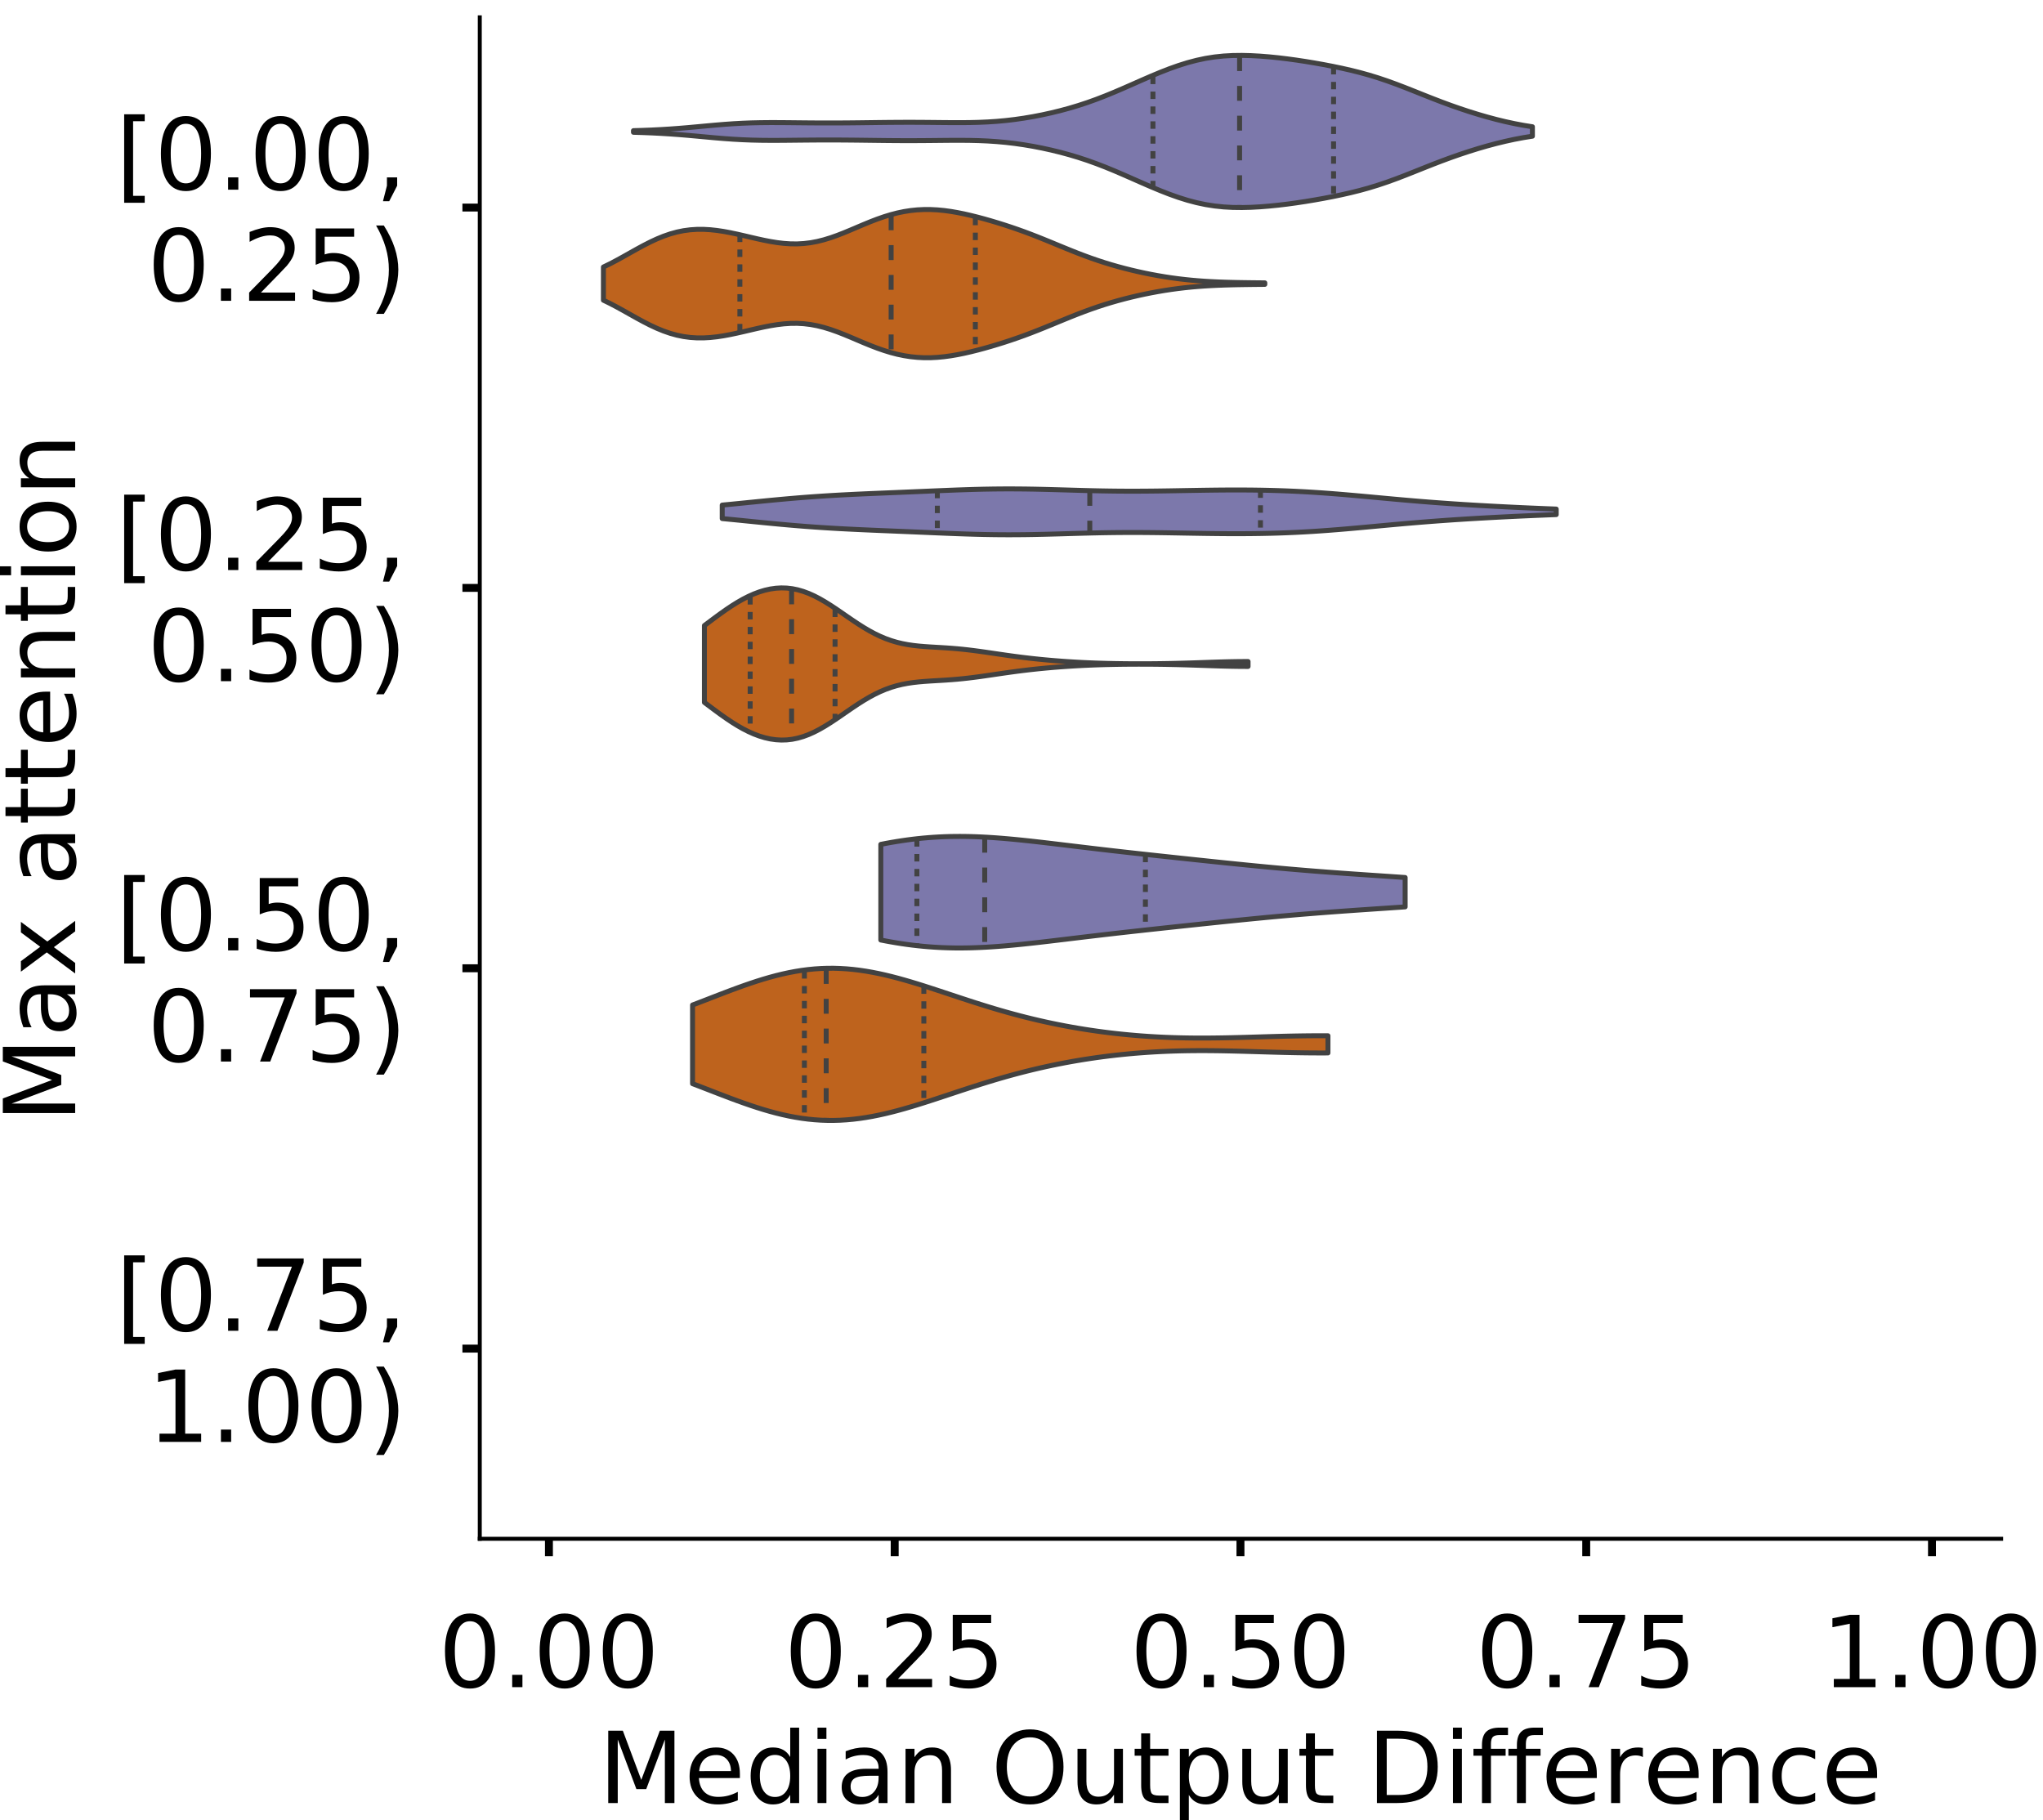 <?xml version="1.0" encoding="utf-8" standalone="no"?>
<!DOCTYPE svg PUBLIC "-//W3C//DTD SVG 1.1//EN"
  "http://www.w3.org/Graphics/SVG/1.1/DTD/svg11.dtd">
<!-- Created with matplotlib (https://matplotlib.org/) -->
<svg height="366.833pt" version="1.1" viewBox="0 0 411.77 366.833" width="411.77pt" xmlns="http://www.w3.org/2000/svg" xmlns:xlink="http://www.w3.org/1999/xlink">
 <defs>
  <style type="text/css">
*{stroke-linecap:butt;stroke-linejoin:round;}
  </style>
 </defs>
 <g id="figure_1">
  <g id="patch_1">
   <path d="M 0 366.833 
L 411.77 366.833 
L 411.77 -0 
L 0 -0 
z
" style="fill:#ffffff;"/>
  </g>
  <g id="axes_1">
   <g id="patch_2">
    <path d="M 96.7 310.133 
L 403.333 310.133 
L 403.333 3.5 
L 96.7 3.5 
z
" style="fill:#ffffff;"/>
   </g>
   <g id="PolyCollection_1">
    <defs>
     <path d="M 127.677 -340.169 
L 127.677 -340.503 
L 129.507 -340.557 
L 131.338 -340.628 
L 133.168 -340.719 
L 134.998 -340.831 
L 136.828 -340.965 
L 138.658 -341.117 
L 140.488 -341.282 
L 142.318 -341.452 
L 144.149 -341.617 
L 145.979 -341.769 
L 147.809 -341.898 
L 149.639 -341.999 
L 151.469 -342.07 
L 153.299 -342.111 
L 155.129 -342.128 
L 156.959 -342.126 
L 158.79 -342.112 
L 160.62 -342.093 
L 162.45 -342.074 
L 164.28 -342.06 
L 166.11 -342.052 
L 167.94 -342.052 
L 169.77 -342.06 
L 171.601 -342.074 
L 173.431 -342.094 
L 175.261 -342.117 
L 177.091 -342.141 
L 178.921 -342.161 
L 180.751 -342.176 
L 182.581 -342.184 
L 184.411 -342.182 
L 186.242 -342.172 
L 188.072 -342.155 
L 189.902 -342.136 
L 191.732 -342.121 
L 193.562 -342.117 
L 195.392 -342.132 
L 197.222 -342.175 
L 199.053 -342.254 
L 200.883 -342.374 
L 202.713 -342.541 
L 204.543 -342.756 
L 206.373 -343.019 
L 208.203 -343.329 
L 210.033 -343.684 
L 211.863 -344.085 
L 213.694 -344.531 
L 215.524 -345.027 
L 217.354 -345.575 
L 219.184 -346.177 
L 221.014 -346.834 
L 222.844 -347.543 
L 224.674 -348.295 
L 226.504 -349.081 
L 228.335 -349.886 
L 230.165 -350.694 
L 231.995 -351.488 
L 233.825 -352.251 
L 235.655 -352.966 
L 237.485 -353.617 
L 239.315 -354.192 
L 241.146 -354.677 
L 242.976 -355.065 
L 244.806 -355.354 
L 246.636 -355.545 
L 248.466 -355.646 
L 250.296 -355.668 
L 252.126 -355.623 
L 253.956 -355.522 
L 255.787 -355.377 
L 257.617 -355.192 
L 259.447 -354.973 
L 261.277 -354.724 
L 263.107 -354.447 
L 264.937 -354.144 
L 266.767 -353.817 
L 268.598 -353.465 
L 270.428 -353.085 
L 272.258 -352.67 
L 274.088 -352.213 
L 275.918 -351.706 
L 277.748 -351.146 
L 279.578 -350.531 
L 281.408 -349.868 
L 283.239 -349.167 
L 285.069 -348.443 
L 286.899 -347.711 
L 288.729 -346.988 
L 290.559 -346.285 
L 292.389 -345.61 
L 294.219 -344.969 
L 296.05 -344.362 
L 297.88 -343.793 
L 299.71 -343.261 
L 301.54 -342.771 
L 303.37 -342.324 
L 305.2 -341.927 
L 307.03 -341.58 
L 308.86 -341.286 
L 308.86 -339.386 
L 308.86 -339.386 
L 307.03 -339.092 
L 305.2 -338.745 
L 303.37 -338.347 
L 301.54 -337.901 
L 299.71 -337.411 
L 297.88 -336.879 
L 296.05 -336.309 
L 294.219 -335.703 
L 292.389 -335.061 
L 290.559 -334.387 
L 288.729 -333.684 
L 286.899 -332.96 
L 285.069 -332.229 
L 283.239 -331.505 
L 281.408 -330.804 
L 279.578 -330.14 
L 277.748 -329.526 
L 275.918 -328.965 
L 274.088 -328.459 
L 272.258 -328.002 
L 270.428 -327.587 
L 268.598 -327.206 
L 266.767 -326.854 
L 264.937 -326.527 
L 263.107 -326.225 
L 261.277 -325.948 
L 259.447 -325.698 
L 257.617 -325.48 
L 255.787 -325.295 
L 253.956 -325.149 
L 252.126 -325.049 
L 250.296 -325.004 
L 248.466 -325.026 
L 246.636 -325.127 
L 244.806 -325.318 
L 242.976 -325.606 
L 241.146 -325.995 
L 239.315 -326.48 
L 237.485 -327.054 
L 235.655 -327.706 
L 233.825 -328.421 
L 231.995 -329.184 
L 230.165 -329.978 
L 228.335 -330.785 
L 226.504 -331.59 
L 224.674 -332.376 
L 222.844 -333.129 
L 221.014 -333.837 
L 219.184 -334.494 
L 217.354 -335.097 
L 215.524 -335.644 
L 213.694 -336.14 
L 211.863 -336.587 
L 210.033 -336.988 
L 208.203 -337.343 
L 206.373 -337.652 
L 204.543 -337.915 
L 202.713 -338.13 
L 200.883 -338.297 
L 199.053 -338.418 
L 197.222 -338.497 
L 195.392 -338.54 
L 193.562 -338.555 
L 191.732 -338.551 
L 189.902 -338.535 
L 188.072 -338.516 
L 186.242 -338.5 
L 184.411 -338.49 
L 182.581 -338.488 
L 180.751 -338.495 
L 178.921 -338.51 
L 177.091 -338.531 
L 175.261 -338.554 
L 173.431 -338.577 
L 171.601 -338.597 
L 169.77 -338.612 
L 167.94 -338.62 
L 166.11 -338.62 
L 164.28 -338.612 
L 162.45 -338.597 
L 160.62 -338.579 
L 158.79 -338.56 
L 156.959 -338.546 
L 155.129 -338.544 
L 153.299 -338.56 
L 151.469 -338.602 
L 149.639 -338.673 
L 147.809 -338.774 
L 145.979 -338.903 
L 144.149 -339.054 
L 142.318 -339.22 
L 140.488 -339.39 
L 138.658 -339.555 
L 136.828 -339.707 
L 134.998 -339.84 
L 133.168 -339.953 
L 131.338 -340.043 
L 129.507 -340.114 
L 127.677 -340.169 
z
" id="ma746391e0c" style="stroke:#424242;"/>
    </defs>
    <g clip-path="url(#p3e63c88c64)">
     <use style="fill:#7c78ab;stroke:#424242;" x="0" xlink:href="#ma746391e0c" y="366.833"/>
    </g>
   </g>
   <g id="PolyCollection_2">
    <defs>
     <path d="M 121.62 -306.328 
L 121.62 -313.017 
L 122.966 -313.676 
L 124.313 -314.383 
L 125.659 -315.124 
L 127.006 -315.881 
L 128.352 -316.635 
L 129.699 -317.365 
L 131.045 -318.052 
L 132.392 -318.678 
L 133.738 -319.229 
L 135.085 -319.695 
L 136.432 -320.067 
L 137.778 -320.343 
L 139.125 -320.522 
L 140.471 -320.61 
L 141.818 -320.611 
L 143.164 -320.534 
L 144.511 -320.389 
L 145.857 -320.185 
L 147.204 -319.935 
L 148.55 -319.651 
L 149.897 -319.344 
L 151.243 -319.028 
L 152.59 -318.716 
L 153.936 -318.421 
L 155.283 -318.158 
L 156.629 -317.941 
L 157.976 -317.781 
L 159.322 -317.69 
L 160.669 -317.678 
L 162.015 -317.753 
L 163.362 -317.916 
L 164.708 -318.168 
L 166.055 -318.504 
L 167.401 -318.917 
L 168.748 -319.393 
L 170.094 -319.919 
L 171.441 -320.476 
L 172.788 -321.049 
L 174.134 -321.619 
L 175.481 -322.169 
L 176.827 -322.685 
L 178.174 -323.154 
L 179.52 -323.567 
L 180.867 -323.916 
L 182.213 -324.196 
L 183.56 -324.405 
L 184.906 -324.541 
L 186.253 -324.607 
L 187.599 -324.603 
L 188.946 -324.534 
L 190.292 -324.405 
L 191.639 -324.222 
L 192.985 -323.991 
L 194.332 -323.718 
L 195.678 -323.411 
L 197.025 -323.075 
L 198.371 -322.715 
L 199.718 -322.332 
L 201.064 -321.93 
L 202.411 -321.509 
L 203.757 -321.067 
L 205.104 -320.605 
L 206.451 -320.122 
L 207.797 -319.617 
L 209.144 -319.094 
L 210.49 -318.554 
L 211.837 -318.004 
L 213.183 -317.447 
L 214.53 -316.893 
L 215.876 -316.346 
L 217.223 -315.812 
L 218.569 -315.299 
L 219.916 -314.808 
L 221.262 -314.343 
L 222.609 -313.904 
L 223.955 -313.493 
L 225.302 -313.107 
L 226.648 -312.746 
L 227.995 -312.409 
L 229.341 -312.094 
L 230.688 -311.801 
L 232.034 -311.53 
L 233.381 -311.281 
L 234.727 -311.053 
L 236.074 -310.848 
L 237.42 -310.666 
L 238.767 -310.506 
L 240.113 -310.367 
L 241.46 -310.25 
L 242.807 -310.153 
L 244.153 -310.074 
L 245.5 -310.01 
L 246.846 -309.961 
L 248.193 -309.923 
L 249.539 -309.893 
L 250.886 -309.871 
L 252.232 -309.853 
L 253.579 -309.839 
L 254.925 -309.826 
L 254.925 -309.519 
L 254.925 -309.519 
L 253.579 -309.506 
L 252.232 -309.492 
L 250.886 -309.474 
L 249.539 -309.452 
L 248.193 -309.422 
L 246.846 -309.384 
L 245.5 -309.335 
L 244.153 -309.271 
L 242.807 -309.192 
L 241.46 -309.095 
L 240.113 -308.978 
L 238.767 -308.839 
L 237.42 -308.679 
L 236.074 -308.497 
L 234.727 -308.292 
L 233.381 -308.064 
L 232.034 -307.815 
L 230.688 -307.544 
L 229.341 -307.251 
L 227.995 -306.936 
L 226.648 -306.599 
L 225.302 -306.238 
L 223.955 -305.852 
L 222.609 -305.441 
L 221.262 -305.002 
L 219.916 -304.537 
L 218.569 -304.046 
L 217.223 -303.533 
L 215.876 -302.999 
L 214.53 -302.452 
L 213.183 -301.898 
L 211.837 -301.341 
L 210.49 -300.791 
L 209.144 -300.251 
L 207.797 -299.728 
L 206.451 -299.223 
L 205.104 -298.74 
L 203.757 -298.278 
L 202.411 -297.836 
L 201.064 -297.415 
L 199.718 -297.013 
L 198.371 -296.63 
L 197.025 -296.27 
L 195.678 -295.934 
L 194.332 -295.627 
L 192.985 -295.354 
L 191.639 -295.123 
L 190.292 -294.94 
L 188.946 -294.811 
L 187.599 -294.742 
L 186.253 -294.738 
L 184.906 -294.804 
L 183.56 -294.94 
L 182.213 -295.149 
L 180.867 -295.429 
L 179.52 -295.778 
L 178.174 -296.191 
L 176.827 -296.66 
L 175.481 -297.176 
L 174.134 -297.726 
L 172.788 -298.296 
L 171.441 -298.869 
L 170.094 -299.426 
L 168.748 -299.952 
L 167.401 -300.428 
L 166.055 -300.841 
L 164.708 -301.177 
L 163.362 -301.429 
L 162.015 -301.592 
L 160.669 -301.667 
L 159.322 -301.655 
L 157.976 -301.564 
L 156.629 -301.404 
L 155.283 -301.187 
L 153.936 -300.924 
L 152.59 -300.629 
L 151.243 -300.317 
L 149.897 -300.001 
L 148.55 -299.694 
L 147.204 -299.41 
L 145.857 -299.16 
L 144.511 -298.956 
L 143.164 -298.811 
L 141.818 -298.734 
L 140.471 -298.735 
L 139.125 -298.823 
L 137.778 -299.002 
L 136.432 -299.278 
L 135.085 -299.65 
L 133.738 -300.116 
L 132.392 -300.667 
L 131.045 -301.293 
L 129.699 -301.98 
L 128.352 -302.71 
L 127.006 -303.464 
L 125.659 -304.221 
L 124.313 -304.962 
L 122.966 -305.669 
L 121.62 -306.328 
z
" id="m306d78e9f7" style="stroke:#424242;"/>
    </defs>
    <g clip-path="url(#p3e63c88c64)">
     <use style="fill:#be631d;stroke:#424242;" x="0" xlink:href="#m306d78e9f7" y="366.833"/>
    </g>
   </g>
   <g id="PolyCollection_3">
    <defs>
     <path d="M 145.564 -262.318 
L 145.564 -265.037 
L 147.262 -265.2 
L 148.959 -265.367 
L 150.657 -265.537 
L 152.355 -265.707 
L 154.053 -265.875 
L 155.751 -266.039 
L 157.449 -266.198 
L 159.147 -266.349 
L 160.845 -266.492 
L 162.543 -266.626 
L 164.241 -266.75 
L 165.939 -266.864 
L 167.637 -266.969 
L 169.335 -267.066 
L 171.033 -267.154 
L 172.731 -267.237 
L 174.429 -267.314 
L 176.127 -267.388 
L 177.825 -267.459 
L 179.523 -267.529 
L 181.221 -267.599 
L 182.919 -267.67 
L 184.617 -267.742 
L 186.315 -267.814 
L 188.013 -267.886 
L 189.71 -267.957 
L 191.408 -268.025 
L 193.106 -268.09 
L 194.804 -268.148 
L 196.502 -268.199 
L 198.2 -268.241 
L 199.898 -268.271 
L 201.596 -268.291 
L 203.294 -268.298 
L 204.992 -268.292 
L 206.69 -268.276 
L 208.388 -268.249 
L 210.086 -268.213 
L 211.784 -268.17 
L 213.482 -268.123 
L 215.18 -268.073 
L 216.878 -268.024 
L 218.576 -267.977 
L 220.274 -267.935 
L 221.972 -267.899 
L 223.67 -267.871 
L 225.368 -267.851 
L 227.066 -267.84 
L 228.764 -267.839 
L 230.461 -267.846 
L 232.159 -267.86 
L 233.857 -267.881 
L 235.555 -267.906 
L 237.253 -267.935 
L 238.951 -267.965 
L 240.649 -267.994 
L 242.347 -268.022 
L 244.045 -268.046 
L 245.743 -268.065 
L 247.441 -268.078 
L 249.139 -268.082 
L 250.837 -268.078 
L 252.535 -268.064 
L 254.233 -268.04 
L 255.931 -268.004 
L 257.629 -267.956 
L 259.327 -267.895 
L 261.025 -267.822 
L 262.723 -267.735 
L 264.421 -267.636 
L 266.119 -267.525 
L 267.817 -267.402 
L 269.515 -267.27 
L 271.212 -267.128 
L 272.91 -266.98 
L 274.608 -266.827 
L 276.306 -266.671 
L 278.004 -266.514 
L 279.702 -266.357 
L 281.4 -266.203 
L 283.098 -266.052 
L 284.796 -265.906 
L 286.494 -265.765 
L 288.192 -265.631 
L 289.89 -265.503 
L 291.588 -265.381 
L 293.286 -265.265 
L 294.984 -265.155 
L 296.682 -265.051 
L 298.38 -264.952 
L 300.078 -264.857 
L 301.776 -264.767 
L 303.474 -264.68 
L 305.172 -264.597 
L 306.87 -264.518 
L 308.568 -264.442 
L 310.266 -264.37 
L 311.963 -264.301 
L 313.661 -264.236 
L 313.661 -263.119 
L 313.661 -263.119 
L 311.963 -263.054 
L 310.266 -262.985 
L 308.568 -262.913 
L 306.87 -262.837 
L 305.172 -262.758 
L 303.474 -262.675 
L 301.776 -262.588 
L 300.078 -262.498 
L 298.38 -262.403 
L 296.682 -262.304 
L 294.984 -262.2 
L 293.286 -262.09 
L 291.588 -261.974 
L 289.89 -261.852 
L 288.192 -261.724 
L 286.494 -261.59 
L 284.796 -261.449 
L 283.098 -261.303 
L 281.4 -261.152 
L 279.702 -260.998 
L 278.004 -260.841 
L 276.306 -260.684 
L 274.608 -260.528 
L 272.91 -260.375 
L 271.212 -260.227 
L 269.515 -260.085 
L 267.817 -259.953 
L 266.119 -259.83 
L 264.421 -259.719 
L 262.723 -259.62 
L 261.025 -259.533 
L 259.327 -259.46 
L 257.629 -259.399 
L 255.931 -259.351 
L 254.233 -259.315 
L 252.535 -259.291 
L 250.837 -259.277 
L 249.139 -259.273 
L 247.441 -259.277 
L 245.743 -259.29 
L 244.045 -259.309 
L 242.347 -259.333 
L 240.649 -259.361 
L 238.951 -259.39 
L 237.253 -259.42 
L 235.555 -259.449 
L 233.857 -259.474 
L 232.159 -259.495 
L 230.461 -259.509 
L 228.764 -259.516 
L 227.066 -259.515 
L 225.368 -259.504 
L 223.67 -259.484 
L 221.972 -259.456 
L 220.274 -259.42 
L 218.576 -259.378 
L 216.878 -259.331 
L 215.18 -259.282 
L 213.482 -259.232 
L 211.784 -259.185 
L 210.086 -259.142 
L 208.388 -259.106 
L 206.69 -259.079 
L 204.992 -259.063 
L 203.294 -259.057 
L 201.596 -259.064 
L 199.898 -259.084 
L 198.2 -259.114 
L 196.502 -259.156 
L 194.804 -259.207 
L 193.106 -259.265 
L 191.408 -259.33 
L 189.71 -259.398 
L 188.013 -259.469 
L 186.315 -259.541 
L 184.617 -259.613 
L 182.919 -259.685 
L 181.221 -259.756 
L 179.523 -259.826 
L 177.825 -259.896 
L 176.127 -259.967 
L 174.429 -260.041 
L 172.731 -260.118 
L 171.033 -260.201 
L 169.335 -260.289 
L 167.637 -260.386 
L 165.939 -260.491 
L 164.241 -260.605 
L 162.543 -260.729 
L 160.845 -260.863 
L 159.147 -261.006 
L 157.449 -261.157 
L 155.751 -261.316 
L 154.053 -261.48 
L 152.355 -261.648 
L 150.657 -261.818 
L 148.959 -261.988 
L 147.262 -262.155 
L 145.564 -262.318 
z
" id="ma9d10d7ce0" style="stroke:#424242;"/>
    </defs>
    <g clip-path="url(#p3e63c88c64)">
     <use style="fill:#7c78ab;stroke:#424242;" x="0" xlink:href="#ma9d10d7ce0" y="366.833"/>
    </g>
   </g>
   <g id="PolyCollection_4">
    <defs>
     <path d="M 141.975 -225.267 
L 141.975 -240.761 
L 143.082 -241.592 
L 144.189 -242.418 
L 145.295 -243.227 
L 146.402 -244.007 
L 147.509 -244.746 
L 148.616 -245.436 
L 149.723 -246.067 
L 150.83 -246.633 
L 151.936 -247.126 
L 153.043 -247.543 
L 154.15 -247.877 
L 155.257 -248.124 
L 156.364 -248.282 
L 157.47 -248.346 
L 158.577 -248.314 
L 159.684 -248.186 
L 160.791 -247.961 
L 161.898 -247.64 
L 163.005 -247.229 
L 164.111 -246.733 
L 165.218 -246.159 
L 166.325 -245.52 
L 167.432 -244.827 
L 168.539 -244.095 
L 169.645 -243.338 
L 170.752 -242.572 
L 171.859 -241.814 
L 172.966 -241.078 
L 174.073 -240.377 
L 175.18 -239.724 
L 176.286 -239.127 
L 177.393 -238.594 
L 178.5 -238.128 
L 179.607 -237.731 
L 180.714 -237.4 
L 181.82 -237.132 
L 182.927 -236.92 
L 184.034 -236.755 
L 185.141 -236.63 
L 186.248 -236.534 
L 187.355 -236.457 
L 188.461 -236.391 
L 189.568 -236.327 
L 190.675 -236.258 
L 191.782 -236.18 
L 192.889 -236.088 
L 193.995 -235.982 
L 195.102 -235.861 
L 196.209 -235.726 
L 197.316 -235.58 
L 198.423 -235.425 
L 199.53 -235.264 
L 200.636 -235.101 
L 201.743 -234.939 
L 202.85 -234.779 
L 203.957 -234.625 
L 205.064 -234.477 
L 206.17 -234.337 
L 207.277 -234.205 
L 208.384 -234.081 
L 209.491 -233.966 
L 210.598 -233.858 
L 211.705 -233.758 
L 212.811 -233.666 
L 213.918 -233.581 
L 215.025 -233.502 
L 216.132 -233.431 
L 217.239 -233.367 
L 218.345 -233.309 
L 219.452 -233.259 
L 220.559 -233.214 
L 221.666 -233.176 
L 222.773 -233.144 
L 223.88 -233.118 
L 224.986 -233.097 
L 226.093 -233.081 
L 227.2 -233.069 
L 228.307 -233.062 
L 229.414 -233.059 
L 230.52 -233.059 
L 231.627 -233.064 
L 232.734 -233.072 
L 233.841 -233.084 
L 234.948 -233.101 
L 236.055 -233.121 
L 237.161 -233.146 
L 238.268 -233.174 
L 239.375 -233.205 
L 240.482 -233.24 
L 241.589 -233.277 
L 242.695 -233.315 
L 243.802 -233.353 
L 244.909 -233.39 
L 246.016 -233.424 
L 247.123 -233.454 
L 248.23 -233.479 
L 249.336 -233.497 
L 250.443 -233.507 
L 251.55 -233.51 
L 251.55 -232.518 
L 251.55 -232.518 
L 250.443 -232.521 
L 249.336 -232.532 
L 248.23 -232.55 
L 247.123 -232.574 
L 246.016 -232.604 
L 244.909 -232.638 
L 243.802 -232.675 
L 242.695 -232.713 
L 241.589 -232.751 
L 240.482 -232.788 
L 239.375 -232.823 
L 238.268 -232.855 
L 237.161 -232.883 
L 236.055 -232.907 
L 234.948 -232.928 
L 233.841 -232.944 
L 232.734 -232.956 
L 231.627 -232.965 
L 230.52 -232.969 
L 229.414 -232.97 
L 228.307 -232.967 
L 227.2 -232.959 
L 226.093 -232.948 
L 224.986 -232.931 
L 223.88 -232.91 
L 222.773 -232.884 
L 221.666 -232.852 
L 220.559 -232.814 
L 219.452 -232.77 
L 218.345 -232.719 
L 217.239 -232.661 
L 216.132 -232.597 
L 215.025 -232.526 
L 213.918 -232.448 
L 212.811 -232.363 
L 211.705 -232.27 
L 210.598 -232.17 
L 209.491 -232.063 
L 208.384 -231.947 
L 207.277 -231.823 
L 206.17 -231.691 
L 205.064 -231.551 
L 203.957 -231.403 
L 202.85 -231.249 
L 201.743 -231.09 
L 200.636 -230.927 
L 199.53 -230.764 
L 198.423 -230.604 
L 197.316 -230.448 
L 196.209 -230.302 
L 195.102 -230.167 
L 193.995 -230.046 
L 192.889 -229.94 
L 191.782 -229.849 
L 190.675 -229.77 
L 189.568 -229.702 
L 188.461 -229.637 
L 187.355 -229.571 
L 186.248 -229.494 
L 185.141 -229.398 
L 184.034 -229.273 
L 182.927 -229.109 
L 181.82 -228.897 
L 180.714 -228.628 
L 179.607 -228.298 
L 178.5 -227.9 
L 177.393 -227.435 
L 176.286 -226.901 
L 175.18 -226.305 
L 174.073 -225.651 
L 172.966 -224.951 
L 171.859 -224.214 
L 170.752 -223.456 
L 169.645 -222.691 
L 168.539 -221.934 
L 167.432 -221.201 
L 166.325 -220.508 
L 165.218 -219.869 
L 164.111 -219.296 
L 163.005 -218.799 
L 161.898 -218.388 
L 160.791 -218.068 
L 159.684 -217.842 
L 158.577 -217.714 
L 157.47 -217.683 
L 156.364 -217.747 
L 155.257 -217.904 
L 154.15 -218.152 
L 153.043 -218.486 
L 151.936 -218.902 
L 150.83 -219.396 
L 149.723 -219.961 
L 148.616 -220.592 
L 147.509 -221.282 
L 146.402 -222.022 
L 145.295 -222.801 
L 144.189 -223.61 
L 143.082 -224.436 
L 141.975 -225.267 
z
" id="mea6c4430cd" style="stroke:#424242;"/>
    </defs>
    <g clip-path="url(#p3e63c88c64)">
     <use style="fill:#be631d;stroke:#424242;" x="0" xlink:href="#mea6c4430cd" y="366.833"/>
    </g>
   </g>
   <g id="PolyCollection_5">
    <defs>
     <path d="M 177.53 -177.38 
L 177.53 -196.659 
L 178.597 -196.864 
L 179.665 -197.058 
L 180.732 -197.238 
L 181.8 -197.404 
L 182.867 -197.556 
L 183.935 -197.694 
L 185.002 -197.817 
L 186.07 -197.925 
L 187.137 -198.017 
L 188.204 -198.095 
L 189.272 -198.157 
L 190.339 -198.205 
L 191.407 -198.238 
L 192.474 -198.256 
L 193.542 -198.261 
L 194.609 -198.252 
L 195.677 -198.231 
L 196.744 -198.198 
L 197.812 -198.153 
L 198.879 -198.097 
L 199.947 -198.031 
L 201.014 -197.957 
L 202.081 -197.873 
L 203.149 -197.782 
L 204.216 -197.684 
L 205.284 -197.581 
L 206.351 -197.471 
L 207.419 -197.358 
L 208.486 -197.24 
L 209.554 -197.119 
L 210.621 -196.996 
L 211.689 -196.87 
L 212.756 -196.743 
L 213.823 -196.616 
L 214.891 -196.487 
L 215.958 -196.359 
L 217.026 -196.23 
L 218.093 -196.102 
L 219.161 -195.975 
L 220.228 -195.848 
L 221.296 -195.723 
L 222.363 -195.598 
L 223.431 -195.474 
L 224.498 -195.352 
L 225.565 -195.231 
L 226.633 -195.11 
L 227.7 -194.991 
L 228.768 -194.873 
L 229.835 -194.755 
L 230.903 -194.638 
L 231.97 -194.522 
L 233.038 -194.406 
L 234.105 -194.291 
L 235.173 -194.176 
L 236.24 -194.062 
L 237.308 -193.948 
L 238.375 -193.834 
L 239.442 -193.721 
L 240.51 -193.608 
L 241.577 -193.495 
L 242.645 -193.383 
L 243.712 -193.27 
L 244.78 -193.159 
L 245.847 -193.048 
L 246.915 -192.937 
L 247.982 -192.828 
L 249.05 -192.719 
L 250.117 -192.611 
L 251.184 -192.504 
L 252.252 -192.399 
L 253.319 -192.295 
L 254.387 -192.192 
L 255.454 -192.091 
L 256.522 -191.991 
L 257.589 -191.893 
L 258.657 -191.797 
L 259.724 -191.703 
L 260.792 -191.61 
L 261.859 -191.52 
L 262.926 -191.431 
L 263.994 -191.344 
L 265.061 -191.259 
L 266.129 -191.176 
L 267.196 -191.094 
L 268.264 -191.014 
L 269.331 -190.935 
L 270.399 -190.857 
L 271.466 -190.781 
L 272.534 -190.706 
L 273.601 -190.632 
L 274.668 -190.558 
L 275.736 -190.485 
L 276.803 -190.413 
L 277.871 -190.341 
L 278.938 -190.269 
L 280.006 -190.197 
L 281.073 -190.124 
L 282.141 -190.052 
L 283.208 -189.98 
L 283.208 -184.059 
L 283.208 -184.059 
L 282.141 -183.986 
L 281.073 -183.914 
L 280.006 -183.842 
L 278.938 -183.77 
L 277.871 -183.698 
L 276.803 -183.626 
L 275.736 -183.553 
L 274.668 -183.48 
L 273.601 -183.407 
L 272.534 -183.332 
L 271.466 -183.257 
L 270.399 -183.181 
L 269.331 -183.103 
L 268.264 -183.025 
L 267.196 -182.945 
L 266.129 -182.863 
L 265.061 -182.779 
L 263.994 -182.694 
L 262.926 -182.607 
L 261.859 -182.519 
L 260.792 -182.428 
L 259.724 -182.336 
L 258.657 -182.241 
L 257.589 -182.145 
L 256.522 -182.047 
L 255.454 -181.948 
L 254.387 -181.846 
L 253.319 -181.744 
L 252.252 -181.64 
L 251.184 -181.534 
L 250.117 -181.427 
L 249.05 -181.319 
L 247.982 -181.211 
L 246.915 -181.101 
L 245.847 -180.991 
L 244.78 -180.88 
L 243.712 -180.768 
L 242.645 -180.656 
L 241.577 -180.543 
L 240.51 -180.43 
L 239.442 -180.317 
L 238.375 -180.204 
L 237.308 -180.09 
L 236.24 -179.976 
L 235.173 -179.862 
L 234.105 -179.747 
L 233.038 -179.632 
L 231.97 -179.516 
L 230.903 -179.4 
L 229.835 -179.283 
L 228.768 -179.166 
L 227.7 -179.047 
L 226.633 -178.928 
L 225.565 -178.808 
L 224.498 -178.686 
L 223.431 -178.564 
L 222.363 -178.44 
L 221.296 -178.316 
L 220.228 -178.19 
L 219.161 -178.064 
L 218.093 -177.936 
L 217.026 -177.808 
L 215.958 -177.68 
L 214.891 -177.551 
L 213.823 -177.423 
L 212.756 -177.295 
L 211.689 -177.168 
L 210.621 -177.043 
L 209.554 -176.919 
L 208.486 -176.798 
L 207.419 -176.681 
L 206.351 -176.567 
L 205.284 -176.458 
L 204.216 -176.354 
L 203.149 -176.256 
L 202.081 -176.165 
L 201.014 -176.082 
L 199.947 -176.007 
L 198.879 -175.941 
L 197.812 -175.886 
L 196.744 -175.841 
L 195.677 -175.807 
L 194.609 -175.786 
L 193.542 -175.777 
L 192.474 -175.782 
L 191.407 -175.801 
L 190.339 -175.834 
L 189.272 -175.881 
L 188.204 -175.944 
L 187.137 -176.021 
L 186.07 -176.114 
L 185.002 -176.221 
L 183.935 -176.344 
L 182.867 -176.482 
L 181.8 -176.634 
L 180.732 -176.801 
L 179.665 -176.981 
L 178.597 -177.174 
L 177.53 -177.38 
z
" id="md0a6a687fa" style="stroke:#424242;"/>
    </defs>
    <g clip-path="url(#p3e63c88c64)">
     <use style="fill:#7c78ab;stroke:#424242;" x="0" xlink:href="#md0a6a687fa" y="366.833"/>
    </g>
   </g>
   <g id="PolyCollection_6">
    <defs>
     <path d="M 139.584 -148.429 
L 139.584 -164.283 
L 140.878 -164.777 
L 142.172 -165.276 
L 143.465 -165.777 
L 144.759 -166.278 
L 146.052 -166.774 
L 147.346 -167.262 
L 148.64 -167.741 
L 149.933 -168.205 
L 151.227 -168.653 
L 152.521 -169.08 
L 153.814 -169.483 
L 155.108 -169.861 
L 156.401 -170.209 
L 157.695 -170.525 
L 158.989 -170.807 
L 160.282 -171.052 
L 161.576 -171.259 
L 162.869 -171.427 
L 164.163 -171.554 
L 165.457 -171.64 
L 166.75 -171.685 
L 168.044 -171.688 
L 169.338 -171.649 
L 170.631 -171.571 
L 171.925 -171.453 
L 173.218 -171.297 
L 174.512 -171.106 
L 175.806 -170.88 
L 177.099 -170.623 
L 178.393 -170.337 
L 179.686 -170.024 
L 180.98 -169.687 
L 182.274 -169.328 
L 183.567 -168.952 
L 184.861 -168.56 
L 186.155 -168.155 
L 187.448 -167.74 
L 188.742 -167.319 
L 190.035 -166.892 
L 191.329 -166.463 
L 192.623 -166.035 
L 193.916 -165.608 
L 195.21 -165.185 
L 196.503 -164.768 
L 197.797 -164.359 
L 199.091 -163.958 
L 200.384 -163.566 
L 201.678 -163.186 
L 202.972 -162.817 
L 204.265 -162.461 
L 205.559 -162.116 
L 206.852 -161.786 
L 208.146 -161.468 
L 209.44 -161.163 
L 210.733 -160.873 
L 212.027 -160.595 
L 213.32 -160.331 
L 214.614 -160.08 
L 215.908 -159.842 
L 217.201 -159.617 
L 218.495 -159.405 
L 219.789 -159.206 
L 221.082 -159.019 
L 222.376 -158.844 
L 223.669 -158.682 
L 224.963 -158.531 
L 226.257 -158.393 
L 227.55 -158.267 
L 228.844 -158.153 
L 230.137 -158.05 
L 231.431 -157.96 
L 232.725 -157.88 
L 234.018 -157.812 
L 235.312 -157.755 
L 236.606 -157.709 
L 237.899 -157.673 
L 239.193 -157.647 
L 240.486 -157.631 
L 241.78 -157.624 
L 243.074 -157.625 
L 244.367 -157.634 
L 245.661 -157.65 
L 246.954 -157.671 
L 248.248 -157.698 
L 249.542 -157.73 
L 250.835 -157.764 
L 252.129 -157.801 
L 253.423 -157.839 
L 254.716 -157.878 
L 256.01 -157.916 
L 257.303 -157.952 
L 258.597 -157.985 
L 259.891 -158.015 
L 261.184 -158.041 
L 262.478 -158.062 
L 263.771 -158.078 
L 265.065 -158.087 
L 266.359 -158.09 
L 267.652 -158.087 
L 267.652 -154.625 
L 267.652 -154.625 
L 266.359 -154.621 
L 265.065 -154.624 
L 263.771 -154.634 
L 262.478 -154.649 
L 261.184 -154.67 
L 259.891 -154.696 
L 258.597 -154.726 
L 257.303 -154.76 
L 256.01 -154.796 
L 254.716 -154.834 
L 253.423 -154.872 
L 252.129 -154.911 
L 250.835 -154.947 
L 249.542 -154.982 
L 248.248 -155.013 
L 246.954 -155.04 
L 245.661 -155.062 
L 244.367 -155.078 
L 243.074 -155.087 
L 241.78 -155.088 
L 240.486 -155.081 
L 239.193 -155.064 
L 237.899 -155.039 
L 236.606 -155.003 
L 235.312 -154.957 
L 234.018 -154.9 
L 232.725 -154.831 
L 231.431 -154.752 
L 230.137 -154.661 
L 228.844 -154.559 
L 227.55 -154.444 
L 226.257 -154.318 
L 224.963 -154.18 
L 223.669 -154.03 
L 222.376 -153.868 
L 221.082 -153.693 
L 219.789 -153.506 
L 218.495 -153.307 
L 217.201 -153.094 
L 215.908 -152.87 
L 214.614 -152.632 
L 213.32 -152.381 
L 212.027 -152.117 
L 210.733 -151.839 
L 209.44 -151.548 
L 208.146 -151.244 
L 206.852 -150.926 
L 205.559 -150.595 
L 204.265 -150.251 
L 202.972 -149.894 
L 201.678 -149.526 
L 200.384 -149.145 
L 199.091 -148.754 
L 197.797 -148.353 
L 196.503 -147.943 
L 195.21 -147.527 
L 193.916 -147.104 
L 192.623 -146.677 
L 191.329 -146.248 
L 190.035 -145.82 
L 188.742 -145.393 
L 187.448 -144.971 
L 186.155 -144.557 
L 184.861 -144.152 
L 183.567 -143.76 
L 182.274 -143.383 
L 180.98 -143.025 
L 179.686 -142.688 
L 178.393 -142.375 
L 177.099 -142.089 
L 175.806 -141.831 
L 174.512 -141.606 
L 173.218 -141.414 
L 171.925 -141.259 
L 170.631 -141.141 
L 169.338 -141.062 
L 168.044 -141.024 
L 166.75 -141.027 
L 165.457 -141.071 
L 164.163 -141.157 
L 162.869 -141.284 
L 161.576 -141.452 
L 160.282 -141.66 
L 158.989 -141.905 
L 157.695 -142.187 
L 156.401 -142.503 
L 155.108 -142.851 
L 153.814 -143.228 
L 152.521 -143.632 
L 151.227 -144.059 
L 149.933 -144.507 
L 148.64 -144.971 
L 147.346 -145.449 
L 146.052 -145.938 
L 144.759 -146.434 
L 143.465 -146.934 
L 142.172 -147.435 
L 140.878 -147.935 
L 139.584 -148.429 
z
" id="m97750de577" style="stroke:#424242;"/>
    </defs>
    <g clip-path="url(#p3e63c88c64)">
     <use style="fill:#be631d;stroke:#424242;" x="0" xlink:href="#m97750de577" y="366.833"/>
    </g>
   </g>
   <g id="patch_3">
    <path clip-path="url(#p3e63c88c64)" d="M 110.638 41.829 
L 110.638 41.829 
L 110.638 41.829 
L 110.638 41.829 
z
" style="fill:#7c78ab;stroke:#424242;stroke-linejoin:miter;stroke-width:0.5;"/>
   </g>
   <g id="patch_4">
    <path clip-path="url(#p3e63c88c64)" d="M 110.638 41.829 
L 110.638 41.829 
L 110.638 41.829 
L 110.638 41.829 
z
" style="fill:#be631d;stroke:#424242;stroke-linejoin:miter;stroke-width:0.5;"/>
   </g>
   <g id="matplotlib.axis_1">
    <g id="xtick_1">
     <g id="line2d_1">
      <defs>
       <path d="M 0 0 
L 0 3.5 
" id="m2b6cc7eba1" style="stroke:#000000;stroke-width:1.6;"/>
      </defs>
      <g>
       <use style="stroke:#000000;stroke-width:1.6;" x="110.638" xlink:href="#m2b6cc7eba1" y="310.133"/>
      </g>
     </g>
     <g id="text_1">
      <!-- 0.00 -->
      <defs>
       <path d="M 31.781 66.406 
Q 24.172 66.406 20.328 58.906 
Q 16.5 51.422 16.5 36.375 
Q 16.5 21.391 20.328 13.891 
Q 24.172 6.391 31.781 6.391 
Q 39.453 6.391 43.281 13.891 
Q 47.125 21.391 47.125 36.375 
Q 47.125 51.422 43.281 58.906 
Q 39.453 66.406 31.781 66.406 
z
M 31.781 74.219 
Q 44.047 74.219 50.516 64.516 
Q 56.984 54.828 56.984 36.375 
Q 56.984 17.969 50.516 8.266 
Q 44.047 -1.422 31.781 -1.422 
Q 19.531 -1.422 13.062 8.266 
Q 6.594 17.969 6.594 36.375 
Q 6.594 54.828 13.062 64.516 
Q 19.531 74.219 31.781 74.219 
z
" id="DejaVuSans-48"/>
       <path d="M 10.688 12.406 
L 21 12.406 
L 21 0 
L 10.688 0 
z
" id="DejaVuSans-46"/>
      </defs>
      <g transform="translate(88.372 340.03)scale(0.2 -0.2)">
       <use xlink:href="#DejaVuSans-48"/>
       <use x="63.623" xlink:href="#DejaVuSans-46"/>
       <use x="95.41" xlink:href="#DejaVuSans-48"/>
       <use x="159.033" xlink:href="#DejaVuSans-48"/>
      </g>
     </g>
    </g>
    <g id="xtick_2">
     <g id="line2d_2">
      <g>
       <use style="stroke:#000000;stroke-width:1.6;" x="180.327" xlink:href="#m2b6cc7eba1" y="310.133"/>
      </g>
     </g>
     <g id="text_2">
      <!-- 0.25 -->
      <defs>
       <path d="M 19.188 8.297 
L 53.609 8.297 
L 53.609 0 
L 7.328 0 
L 7.328 8.297 
Q 12.938 14.109 22.625 23.891 
Q 32.328 33.688 34.812 36.531 
Q 39.547 41.844 41.422 45.531 
Q 43.312 49.219 43.312 52.781 
Q 43.312 58.594 39.234 62.25 
Q 35.156 65.922 28.609 65.922 
Q 23.969 65.922 18.812 64.312 
Q 13.672 62.703 7.812 59.422 
L 7.812 69.391 
Q 13.766 71.781 18.938 73 
Q 24.125 74.219 28.422 74.219 
Q 39.75 74.219 46.484 68.547 
Q 53.219 62.891 53.219 53.422 
Q 53.219 48.922 51.531 44.891 
Q 49.859 40.875 45.406 35.406 
Q 44.188 33.984 37.641 27.219 
Q 31.109 20.453 19.188 8.297 
z
" id="DejaVuSans-50"/>
       <path d="M 10.797 72.906 
L 49.516 72.906 
L 49.516 64.594 
L 19.828 64.594 
L 19.828 46.734 
Q 21.969 47.469 24.109 47.828 
Q 26.266 48.188 28.422 48.188 
Q 40.625 48.188 47.75 41.5 
Q 54.891 34.812 54.891 23.391 
Q 54.891 11.625 47.562 5.094 
Q 40.234 -1.422 26.906 -1.422 
Q 22.312 -1.422 17.547 -0.641 
Q 12.797 0.141 7.719 1.703 
L 7.719 11.625 
Q 12.109 9.234 16.797 8.062 
Q 21.484 6.891 26.703 6.891 
Q 35.156 6.891 40.078 11.328 
Q 45.016 15.766 45.016 23.391 
Q 45.016 31 40.078 35.438 
Q 35.156 39.891 26.703 39.891 
Q 22.75 39.891 18.812 39.016 
Q 14.891 38.141 10.797 36.281 
z
" id="DejaVuSans-53"/>
      </defs>
      <g transform="translate(158.062 340.03)scale(0.2 -0.2)">
       <use xlink:href="#DejaVuSans-48"/>
       <use x="63.623" xlink:href="#DejaVuSans-46"/>
       <use x="95.41" xlink:href="#DejaVuSans-50"/>
       <use x="159.033" xlink:href="#DejaVuSans-53"/>
      </g>
     </g>
    </g>
    <g id="xtick_3">
     <g id="line2d_3">
      <g>
       <use style="stroke:#000000;stroke-width:1.6;" x="250.017" xlink:href="#m2b6cc7eba1" y="310.133"/>
      </g>
     </g>
     <g id="text_3">
      <!-- 0.50 -->
      <g transform="translate(227.751 340.03)scale(0.2 -0.2)">
       <use xlink:href="#DejaVuSans-48"/>
       <use x="63.623" xlink:href="#DejaVuSans-46"/>
       <use x="95.41" xlink:href="#DejaVuSans-53"/>
       <use x="159.033" xlink:href="#DejaVuSans-48"/>
      </g>
     </g>
    </g>
    <g id="xtick_4">
     <g id="line2d_4">
      <g>
       <use style="stroke:#000000;stroke-width:1.6;" x="319.706" xlink:href="#m2b6cc7eba1" y="310.133"/>
      </g>
     </g>
     <g id="text_4">
      <!-- 0.75 -->
      <defs>
       <path d="M 8.203 72.906 
L 55.078 72.906 
L 55.078 68.703 
L 28.609 0 
L 18.312 0 
L 43.219 64.594 
L 8.203 64.594 
z
" id="DejaVuSans-55"/>
      </defs>
      <g transform="translate(297.44 340.03)scale(0.2 -0.2)">
       <use xlink:href="#DejaVuSans-48"/>
       <use x="63.623" xlink:href="#DejaVuSans-46"/>
       <use x="95.41" xlink:href="#DejaVuSans-55"/>
       <use x="159.033" xlink:href="#DejaVuSans-53"/>
      </g>
     </g>
    </g>
    <g id="xtick_5">
     <g id="line2d_5">
      <g>
       <use style="stroke:#000000;stroke-width:1.6;" x="389.395" xlink:href="#m2b6cc7eba1" y="310.133"/>
      </g>
     </g>
     <g id="text_5">
      <!-- 1.00 -->
      <defs>
       <path d="M 12.406 8.297 
L 28.516 8.297 
L 28.516 63.922 
L 10.984 60.406 
L 10.984 69.391 
L 28.422 72.906 
L 38.281 72.906 
L 38.281 8.297 
L 54.391 8.297 
L 54.391 0 
L 12.406 0 
z
" id="DejaVuSans-49"/>
      </defs>
      <g transform="translate(367.13 340.03)scale(0.2 -0.2)">
       <use xlink:href="#DejaVuSans-49"/>
       <use x="63.623" xlink:href="#DejaVuSans-46"/>
       <use x="95.41" xlink:href="#DejaVuSans-48"/>
       <use x="159.033" xlink:href="#DejaVuSans-48"/>
      </g>
     </g>
    </g>
    <g id="text_6">
     <!-- Median Output Difference -->
     <defs>
      <path d="M 9.812 72.906 
L 24.516 72.906 
L 43.109 23.297 
L 61.812 72.906 
L 76.516 72.906 
L 76.516 0 
L 66.891 0 
L 66.891 64.016 
L 48.094 14.016 
L 38.188 14.016 
L 19.391 64.016 
L 19.391 0 
L 9.812 0 
z
" id="DejaVuSans-77"/>
      <path d="M 56.203 29.594 
L 56.203 25.203 
L 14.891 25.203 
Q 15.484 15.922 20.484 11.062 
Q 25.484 6.203 34.422 6.203 
Q 39.594 6.203 44.453 7.469 
Q 49.312 8.734 54.109 11.281 
L 54.109 2.781 
Q 49.266 0.734 44.188 -0.344 
Q 39.109 -1.422 33.891 -1.422 
Q 20.797 -1.422 13.156 6.188 
Q 5.516 13.812 5.516 26.812 
Q 5.516 40.234 12.766 48.109 
Q 20.016 56 32.328 56 
Q 43.359 56 49.781 48.891 
Q 56.203 41.797 56.203 29.594 
z
M 47.219 32.234 
Q 47.125 39.594 43.094 43.984 
Q 39.062 48.391 32.422 48.391 
Q 24.906 48.391 20.391 44.141 
Q 15.875 39.891 15.188 32.172 
z
" id="DejaVuSans-101"/>
      <path d="M 45.406 46.391 
L 45.406 75.984 
L 54.391 75.984 
L 54.391 0 
L 45.406 0 
L 45.406 8.203 
Q 42.578 3.328 38.25 0.953 
Q 33.938 -1.422 27.875 -1.422 
Q 17.969 -1.422 11.734 6.484 
Q 5.516 14.406 5.516 27.297 
Q 5.516 40.188 11.734 48.094 
Q 17.969 56 27.875 56 
Q 33.938 56 38.25 53.625 
Q 42.578 51.266 45.406 46.391 
z
M 14.797 27.297 
Q 14.797 17.391 18.875 11.75 
Q 22.953 6.109 30.078 6.109 
Q 37.203 6.109 41.297 11.75 
Q 45.406 17.391 45.406 27.297 
Q 45.406 37.203 41.297 42.844 
Q 37.203 48.484 30.078 48.484 
Q 22.953 48.484 18.875 42.844 
Q 14.797 37.203 14.797 27.297 
z
" id="DejaVuSans-100"/>
      <path d="M 9.422 54.688 
L 18.406 54.688 
L 18.406 0 
L 9.422 0 
z
M 9.422 75.984 
L 18.406 75.984 
L 18.406 64.594 
L 9.422 64.594 
z
" id="DejaVuSans-105"/>
      <path d="M 34.281 27.484 
Q 23.391 27.484 19.188 25 
Q 14.984 22.516 14.984 16.5 
Q 14.984 11.719 18.141 8.906 
Q 21.297 6.109 26.703 6.109 
Q 34.188 6.109 38.703 11.406 
Q 43.219 16.703 43.219 25.484 
L 43.219 27.484 
z
M 52.203 31.203 
L 52.203 0 
L 43.219 0 
L 43.219 8.297 
Q 40.141 3.328 35.547 0.953 
Q 30.953 -1.422 24.312 -1.422 
Q 15.922 -1.422 10.953 3.297 
Q 6 8.016 6 15.922 
Q 6 25.141 12.172 29.828 
Q 18.359 34.516 30.609 34.516 
L 43.219 34.516 
L 43.219 35.406 
Q 43.219 41.609 39.141 45 
Q 35.062 48.391 27.688 48.391 
Q 23 48.391 18.547 47.266 
Q 14.109 46.141 10.016 43.891 
L 10.016 52.203 
Q 14.938 54.109 19.578 55.047 
Q 24.219 56 28.609 56 
Q 40.484 56 46.344 49.844 
Q 52.203 43.703 52.203 31.203 
z
" id="DejaVuSans-97"/>
      <path d="M 54.891 33.016 
L 54.891 0 
L 45.906 0 
L 45.906 32.719 
Q 45.906 40.484 42.875 44.328 
Q 39.844 48.188 33.797 48.188 
Q 26.516 48.188 22.312 43.547 
Q 18.109 38.922 18.109 30.906 
L 18.109 0 
L 9.078 0 
L 9.078 54.688 
L 18.109 54.688 
L 18.109 46.188 
Q 21.344 51.125 25.703 53.562 
Q 30.078 56 35.797 56 
Q 45.219 56 50.047 50.172 
Q 54.891 44.344 54.891 33.016 
z
" id="DejaVuSans-110"/>
      <path id="DejaVuSans-32"/>
      <path d="M 39.406 66.219 
Q 28.656 66.219 22.328 58.203 
Q 16.016 50.203 16.016 36.375 
Q 16.016 22.609 22.328 14.594 
Q 28.656 6.594 39.406 6.594 
Q 50.141 6.594 56.422 14.594 
Q 62.703 22.609 62.703 36.375 
Q 62.703 50.203 56.422 58.203 
Q 50.141 66.219 39.406 66.219 
z
M 39.406 74.219 
Q 54.734 74.219 63.906 63.938 
Q 73.094 53.656 73.094 36.375 
Q 73.094 19.141 63.906 8.859 
Q 54.734 -1.422 39.406 -1.422 
Q 24.031 -1.422 14.812 8.828 
Q 5.609 19.094 5.609 36.375 
Q 5.609 53.656 14.812 63.938 
Q 24.031 74.219 39.406 74.219 
z
" id="DejaVuSans-79"/>
      <path d="M 8.5 21.578 
L 8.5 54.688 
L 17.484 54.688 
L 17.484 21.922 
Q 17.484 14.156 20.5 10.266 
Q 23.531 6.391 29.594 6.391 
Q 36.859 6.391 41.078 11.031 
Q 45.312 15.672 45.312 23.688 
L 45.312 54.688 
L 54.297 54.688 
L 54.297 0 
L 45.312 0 
L 45.312 8.406 
Q 42.047 3.422 37.719 1 
Q 33.406 -1.422 27.688 -1.422 
Q 18.266 -1.422 13.375 4.438 
Q 8.5 10.297 8.5 21.578 
z
M 31.109 56 
z
" id="DejaVuSans-117"/>
      <path d="M 18.312 70.219 
L 18.312 54.688 
L 36.812 54.688 
L 36.812 47.703 
L 18.312 47.703 
L 18.312 18.016 
Q 18.312 11.328 20.141 9.422 
Q 21.969 7.516 27.594 7.516 
L 36.812 7.516 
L 36.812 0 
L 27.594 0 
Q 17.188 0 13.234 3.875 
Q 9.281 7.766 9.281 18.016 
L 9.281 47.703 
L 2.688 47.703 
L 2.688 54.688 
L 9.281 54.688 
L 9.281 70.219 
z
" id="DejaVuSans-116"/>
      <path d="M 18.109 8.203 
L 18.109 -20.797 
L 9.078 -20.797 
L 9.078 54.688 
L 18.109 54.688 
L 18.109 46.391 
Q 20.953 51.266 25.266 53.625 
Q 29.594 56 35.594 56 
Q 45.562 56 51.781 48.094 
Q 58.016 40.188 58.016 27.297 
Q 58.016 14.406 51.781 6.484 
Q 45.562 -1.422 35.594 -1.422 
Q 29.594 -1.422 25.266 0.953 
Q 20.953 3.328 18.109 8.203 
z
M 48.688 27.297 
Q 48.688 37.203 44.609 42.844 
Q 40.531 48.484 33.406 48.484 
Q 26.266 48.484 22.188 42.844 
Q 18.109 37.203 18.109 27.297 
Q 18.109 17.391 22.188 11.75 
Q 26.266 6.109 33.406 6.109 
Q 40.531 6.109 44.609 11.75 
Q 48.688 17.391 48.688 27.297 
z
" id="DejaVuSans-112"/>
      <path d="M 19.672 64.797 
L 19.672 8.109 
L 31.594 8.109 
Q 46.688 8.109 53.688 14.938 
Q 60.688 21.781 60.688 36.531 
Q 60.688 51.172 53.688 57.984 
Q 46.688 64.797 31.594 64.797 
z
M 9.812 72.906 
L 30.078 72.906 
Q 51.266 72.906 61.172 64.094 
Q 71.094 55.281 71.094 36.531 
Q 71.094 17.672 61.125 8.828 
Q 51.172 0 30.078 0 
L 9.812 0 
z
" id="DejaVuSans-68"/>
      <path d="M 37.109 75.984 
L 37.109 68.5 
L 28.516 68.5 
Q 23.688 68.5 21.797 66.547 
Q 19.922 64.594 19.922 59.516 
L 19.922 54.688 
L 34.719 54.688 
L 34.719 47.703 
L 19.922 47.703 
L 19.922 0 
L 10.891 0 
L 10.891 47.703 
L 2.297 47.703 
L 2.297 54.688 
L 10.891 54.688 
L 10.891 58.5 
Q 10.891 67.625 15.141 71.797 
Q 19.391 75.984 28.609 75.984 
z
" id="DejaVuSans-102"/>
      <path d="M 41.109 46.297 
Q 39.594 47.172 37.812 47.578 
Q 36.031 48 33.891 48 
Q 26.266 48 22.188 43.047 
Q 18.109 38.094 18.109 28.812 
L 18.109 0 
L 9.078 0 
L 9.078 54.688 
L 18.109 54.688 
L 18.109 46.188 
Q 20.953 51.172 25.484 53.578 
Q 30.031 56 36.531 56 
Q 37.453 56 38.578 55.875 
Q 39.703 55.766 41.062 55.516 
z
" id="DejaVuSans-114"/>
      <path d="M 48.781 52.594 
L 48.781 44.188 
Q 44.969 46.297 41.141 47.344 
Q 37.312 48.391 33.406 48.391 
Q 24.656 48.391 19.812 42.844 
Q 14.984 37.312 14.984 27.297 
Q 14.984 17.281 19.812 11.734 
Q 24.656 6.203 33.406 6.203 
Q 37.312 6.203 41.141 7.25 
Q 44.969 8.297 48.781 10.406 
L 48.781 2.094 
Q 45.016 0.344 40.984 -0.531 
Q 36.969 -1.422 32.422 -1.422 
Q 20.062 -1.422 12.781 6.344 
Q 5.516 14.109 5.516 27.297 
Q 5.516 40.672 12.859 48.328 
Q 20.219 56 33.016 56 
Q 37.156 56 41.109 55.141 
Q 45.062 54.297 48.781 52.594 
z
" id="DejaVuSans-99"/>
     </defs>
     <g transform="translate(120.629 363.386)scale(0.2 -0.2)">
      <use xlink:href="#DejaVuSans-77"/>
      <use x="86.279" xlink:href="#DejaVuSans-101"/>
      <use x="147.803" xlink:href="#DejaVuSans-100"/>
      <use x="211.279" xlink:href="#DejaVuSans-105"/>
      <use x="239.062" xlink:href="#DejaVuSans-97"/>
      <use x="300.342" xlink:href="#DejaVuSans-110"/>
      <use x="363.721" xlink:href="#DejaVuSans-32"/>
      <use x="395.508" xlink:href="#DejaVuSans-79"/>
      <use x="474.219" xlink:href="#DejaVuSans-117"/>
      <use x="537.598" xlink:href="#DejaVuSans-116"/>
      <use x="576.807" xlink:href="#DejaVuSans-112"/>
      <use x="640.283" xlink:href="#DejaVuSans-117"/>
      <use x="703.662" xlink:href="#DejaVuSans-116"/>
      <use x="742.871" xlink:href="#DejaVuSans-32"/>
      <use x="774.658" xlink:href="#DejaVuSans-68"/>
      <use x="851.66" xlink:href="#DejaVuSans-105"/>
      <use x="879.443" xlink:href="#DejaVuSans-102"/>
      <use x="914.648" xlink:href="#DejaVuSans-102"/>
      <use x="949.854" xlink:href="#DejaVuSans-101"/>
      <use x="1011.377" xlink:href="#DejaVuSans-114"/>
      <use x="1052.459" xlink:href="#DejaVuSans-101"/>
      <use x="1113.982" xlink:href="#DejaVuSans-110"/>
      <use x="1177.361" xlink:href="#DejaVuSans-99"/>
      <use x="1232.342" xlink:href="#DejaVuSans-101"/>
     </g>
    </g>
   </g>
   <g id="matplotlib.axis_2">
    <g id="ytick_1">
     <g id="line2d_6">
      <defs>
       <path d="M 0 0 
L -3.5 0 
" id="m9d2f2db658" style="stroke:#000000;stroke-width:1.6;"/>
      </defs>
      <g>
       <use style="stroke:#000000;stroke-width:1.6;" x="96.7" xlink:href="#m9d2f2db658" y="41.829"/>
      </g>
     </g>
     <g id="text_7">
      <!-- [0.00, -->
      <defs>
       <path d="M 8.594 75.984 
L 29.297 75.984 
L 29.297 69 
L 17.578 69 
L 17.578 -6.203 
L 29.297 -6.203 
L 29.297 -13.188 
L 8.594 -13.188 
z
" id="DejaVuSans-91"/>
       <path d="M 11.719 12.406 
L 22.016 12.406 
L 22.016 4 
L 14.016 -11.625 
L 7.719 -11.625 
L 11.719 4 
z
" id="DejaVuSans-44"/>
      </defs>
      <g transform="translate(23.309 38.23)scale(0.2 -0.2)">
       <use xlink:href="#DejaVuSans-91"/>
       <use x="39.014" xlink:href="#DejaVuSans-48"/>
       <use x="102.637" xlink:href="#DejaVuSans-46"/>
       <use x="134.424" xlink:href="#DejaVuSans-48"/>
       <use x="198.047" xlink:href="#DejaVuSans-48"/>
       <use x="261.67" xlink:href="#DejaVuSans-44"/>
      </g>
      <!-- 0.25) -->
      <defs>
       <path d="M 8.016 75.875 
L 15.828 75.875 
Q 23.141 64.359 26.781 53.312 
Q 30.422 42.281 30.422 31.391 
Q 30.422 20.453 26.781 9.375 
Q 23.141 -1.703 15.828 -13.188 
L 8.016 -13.188 
Q 14.5 -2 17.703 9.062 
Q 20.906 20.125 20.906 31.391 
Q 20.906 42.672 17.703 53.656 
Q 14.5 64.656 8.016 75.875 
z
" id="DejaVuSans-41"/>
      </defs>
      <g transform="translate(29.666 60.625)scale(0.2 -0.2)">
       <use xlink:href="#DejaVuSans-48"/>
       <use x="63.623" xlink:href="#DejaVuSans-46"/>
       <use x="95.41" xlink:href="#DejaVuSans-50"/>
       <use x="159.033" xlink:href="#DejaVuSans-53"/>
       <use x="222.656" xlink:href="#DejaVuSans-41"/>
      </g>
     </g>
    </g>
    <g id="ytick_2">
     <g id="line2d_7">
      <g>
       <use style="stroke:#000000;stroke-width:1.6;" x="96.7" xlink:href="#m9d2f2db658" y="118.487"/>
      </g>
     </g>
     <g id="text_8">
      <!-- [0.25, -->
      <g transform="translate(23.309 114.888)scale(0.2 -0.2)">
       <use xlink:href="#DejaVuSans-91"/>
       <use x="39.014" xlink:href="#DejaVuSans-48"/>
       <use x="102.637" xlink:href="#DejaVuSans-46"/>
       <use x="134.424" xlink:href="#DejaVuSans-50"/>
       <use x="198.047" xlink:href="#DejaVuSans-53"/>
       <use x="261.67" xlink:href="#DejaVuSans-44"/>
      </g>
      <!-- 0.50) -->
      <g transform="translate(29.666 137.284)scale(0.2 -0.2)">
       <use xlink:href="#DejaVuSans-48"/>
       <use x="63.623" xlink:href="#DejaVuSans-46"/>
       <use x="95.41" xlink:href="#DejaVuSans-53"/>
       <use x="159.033" xlink:href="#DejaVuSans-48"/>
       <use x="222.656" xlink:href="#DejaVuSans-41"/>
      </g>
     </g>
    </g>
    <g id="ytick_3">
     <g id="line2d_8">
      <g>
       <use style="stroke:#000000;stroke-width:1.6;" x="96.7" xlink:href="#m9d2f2db658" y="195.146"/>
      </g>
     </g>
     <g id="text_9">
      <!-- [0.50, -->
      <g transform="translate(23.309 191.546)scale(0.2 -0.2)">
       <use xlink:href="#DejaVuSans-91"/>
       <use x="39.014" xlink:href="#DejaVuSans-48"/>
       <use x="102.637" xlink:href="#DejaVuSans-46"/>
       <use x="134.424" xlink:href="#DejaVuSans-53"/>
       <use x="198.047" xlink:href="#DejaVuSans-48"/>
       <use x="261.67" xlink:href="#DejaVuSans-44"/>
      </g>
      <!-- 0.75) -->
      <g transform="translate(29.666 213.942)scale(0.2 -0.2)">
       <use xlink:href="#DejaVuSans-48"/>
       <use x="63.623" xlink:href="#DejaVuSans-46"/>
       <use x="95.41" xlink:href="#DejaVuSans-55"/>
       <use x="159.033" xlink:href="#DejaVuSans-53"/>
       <use x="222.656" xlink:href="#DejaVuSans-41"/>
      </g>
     </g>
    </g>
    <g id="ytick_4">
     <g id="line2d_9">
      <g>
       <use style="stroke:#000000;stroke-width:1.6;" x="96.7" xlink:href="#m9d2f2db658" y="271.804"/>
      </g>
     </g>
     <g id="text_10">
      <!-- [0.75, -->
      <g transform="translate(23.309 268.205)scale(0.2 -0.2)">
       <use xlink:href="#DejaVuSans-91"/>
       <use x="39.014" xlink:href="#DejaVuSans-48"/>
       <use x="102.637" xlink:href="#DejaVuSans-46"/>
       <use x="134.424" xlink:href="#DejaVuSans-55"/>
       <use x="198.047" xlink:href="#DejaVuSans-53"/>
       <use x="261.67" xlink:href="#DejaVuSans-44"/>
      </g>
      <!-- 1.00) -->
      <g transform="translate(29.666 290.6)scale(0.2 -0.2)">
       <use xlink:href="#DejaVuSans-49"/>
       <use x="63.623" xlink:href="#DejaVuSans-46"/>
       <use x="95.41" xlink:href="#DejaVuSans-48"/>
       <use x="159.033" xlink:href="#DejaVuSans-48"/>
       <use x="222.656" xlink:href="#DejaVuSans-41"/>
      </g>
     </g>
    </g>
    <g id="text_11">
     <!-- Max attention -->
     <defs>
      <path d="M 54.891 54.688 
L 35.109 28.078 
L 55.906 0 
L 45.312 0 
L 29.391 21.484 
L 13.484 0 
L 2.875 0 
L 24.125 28.609 
L 4.688 54.688 
L 15.281 54.688 
L 29.781 35.203 
L 44.281 54.688 
z
" id="DejaVuSans-120"/>
      <path d="M 30.609 48.391 
Q 23.391 48.391 19.188 42.75 
Q 14.984 37.109 14.984 27.297 
Q 14.984 17.484 19.156 11.844 
Q 23.344 6.203 30.609 6.203 
Q 37.797 6.203 41.984 11.859 
Q 46.188 17.531 46.188 27.297 
Q 46.188 37.016 41.984 42.703 
Q 37.797 48.391 30.609 48.391 
z
M 30.609 56 
Q 42.328 56 49.016 48.375 
Q 55.719 40.766 55.719 27.297 
Q 55.719 13.875 49.016 6.219 
Q 42.328 -1.422 30.609 -1.422 
Q 18.844 -1.422 12.172 6.219 
Q 5.516 13.875 5.516 27.297 
Q 5.516 40.766 12.172 48.375 
Q 18.844 56 30.609 56 
z
" id="DejaVuSans-111"/>
     </defs>
     <g transform="translate(15.15 226.284)rotate(-90)scale(0.2 -0.2)">
      <use xlink:href="#DejaVuSans-77"/>
      <use x="86.279" xlink:href="#DejaVuSans-97"/>
      <use x="147.559" xlink:href="#DejaVuSans-120"/>
      <use x="206.738" xlink:href="#DejaVuSans-32"/>
      <use x="238.525" xlink:href="#DejaVuSans-97"/>
      <use x="299.805" xlink:href="#DejaVuSans-116"/>
      <use x="339.014" xlink:href="#DejaVuSans-116"/>
      <use x="378.223" xlink:href="#DejaVuSans-101"/>
      <use x="439.746" xlink:href="#DejaVuSans-110"/>
      <use x="503.125" xlink:href="#DejaVuSans-116"/>
      <use x="542.334" xlink:href="#DejaVuSans-105"/>
      <use x="570.117" xlink:href="#DejaVuSans-111"/>
      <use x="631.299" xlink:href="#DejaVuSans-110"/>
     </g>
    </g>
   </g>
   <g id="line2d_10">
    <path clip-path="url(#p3e63c88c64)" d="M 232.376 15.457 
L 232.376 37.538 
" style="fill:none;stroke:#424242;stroke-dasharray:1.5,1.5;stroke-dashoffset:0;"/>
   </g>
   <g id="line2d_11">
    <path clip-path="url(#p3e63c88c64)" d="M 249.841 11.319 
L 249.841 41.676 
" style="fill:none;stroke:#424242;stroke-dasharray:3,3;stroke-dashoffset:0;"/>
   </g>
   <g id="line2d_12">
    <path clip-path="url(#p3e63c88c64)" d="M 268.78 13.499 
L 268.78 39.496 
" style="fill:none;stroke:#424242;stroke-dasharray:1.5,1.5;stroke-dashoffset:0;"/>
   </g>
   <g id="line2d_13">
    <path clip-path="url(#p3e63c88c64)" d="M 149.124 47.282 
L 149.124 67.039 
" style="fill:none;stroke:#424242;stroke-dasharray:1.5,1.5;stroke-dashoffset:0;"/>
   </g>
   <g id="line2d_14">
    <path clip-path="url(#p3e63c88c64)" d="M 179.609 43.405 
L 179.609 70.917 
" style="fill:none;stroke:#424242;stroke-dasharray:3,3;stroke-dashoffset:0;"/>
   </g>
   <g id="line2d_15">
    <path clip-path="url(#p3e63c88c64)" d="M 196.585 43.892 
L 196.585 70.429 
" style="fill:none;stroke:#424242;stroke-dasharray:1.5,1.5;stroke-dashoffset:0;"/>
   </g>
   <g id="line2d_16">
    <path clip-path="url(#p3e63c88c64)" d="M 188.919 98.919 
L 188.919 107.392 
" style="fill:none;stroke:#424242;stroke-dasharray:1.5,1.5;stroke-dashoffset:0;"/>
   </g>
   <g id="line2d_17">
    <path clip-path="url(#p3e63c88c64)" d="M 219.647 98.941 
L 219.647 107.37 
" style="fill:none;stroke:#424242;stroke-dasharray:3,3;stroke-dashoffset:0;"/>
   </g>
   <g id="line2d_18">
    <path clip-path="url(#p3e63c88c64)" d="M 254.046 98.837 
L 254.046 107.475 
" style="fill:none;stroke:#424242;stroke-dasharray:1.5,1.5;stroke-dashoffset:0;"/>
   </g>
   <g id="line2d_19">
    <path clip-path="url(#p3e63c88c64)" d="M 151.196 120.337 
L 151.196 147.301 
" style="fill:none;stroke:#424242;stroke-dasharray:1.5,1.5;stroke-dashoffset:0;"/>
   </g>
   <g id="line2d_20">
    <path clip-path="url(#p3e63c88c64)" d="M 159.544 118.799 
L 159.544 148.839 
" style="fill:none;stroke:#424242;stroke-dasharray:3,3;stroke-dashoffset:0;"/>
   </g>
   <g id="line2d_21">
    <path clip-path="url(#p3e63c88c64)" d="M 168.305 122.85 
L 168.305 144.789 
" style="fill:none;stroke:#424242;stroke-dasharray:1.5,1.5;stroke-dashoffset:0;"/>
   </g>
   <g id="line2d_22">
    <path clip-path="url(#p3e63c88c64)" d="M 184.802 169.124 
L 184.802 190.504 
" style="fill:none;stroke:#424242;stroke-dasharray:1.5,1.5;stroke-dashoffset:0;"/>
   </g>
   <g id="line2d_23">
    <path clip-path="url(#p3e63c88c64)" d="M 198.473 168.847 
L 198.473 190.781 
" style="fill:none;stroke:#424242;stroke-dasharray:3,3;stroke-dashoffset:0;"/>
   </g>
   <g id="line2d_24">
    <path clip-path="url(#p3e63c88c64)" d="M 230.86 172.271 
L 230.86 187.357 
" style="fill:none;stroke:#424242;stroke-dasharray:1.5,1.5;stroke-dashoffset:0;"/>
   </g>
   <g id="line2d_25">
    <path clip-path="url(#p3e63c88c64)" d="M 162.126 195.723 
L 162.126 225.232 
" style="fill:none;stroke:#424242;stroke-dasharray:1.5,1.5;stroke-dashoffset:0;"/>
   </g>
   <g id="line2d_26">
    <path clip-path="url(#p3e63c88c64)" d="M 166.521 195.302 
L 166.521 225.653 
" style="fill:none;stroke:#424242;stroke-dasharray:3,3;stroke-dashoffset:0;"/>
   </g>
   <g id="line2d_27">
    <path clip-path="url(#p3e63c88c64)" d="M 186.201 198.796 
L 186.201 222.159 
" style="fill:none;stroke:#424242;stroke-dasharray:1.5,1.5;stroke-dashoffset:0;"/>
   </g>
   <g id="patch_5">
    <path d="M 96.7 310.133 
L 96.7 3.5 
" style="fill:none;stroke:#000000;stroke-linecap:square;stroke-linejoin:miter;stroke-width:0.8;"/>
   </g>
   <g id="patch_6">
    <path d="M 96.7 310.133 
L 403.333 310.133 
" style="fill:none;stroke:#000000;stroke-linecap:square;stroke-linejoin:miter;stroke-width:0.8;"/>
   </g>
  </g>
 </g>
 <defs>
  <clipPath id="p3e63c88c64">
   <rect height="306.633" width="306.633" x="96.7" y="3.5"/>
  </clipPath>
 </defs>
</svg>
